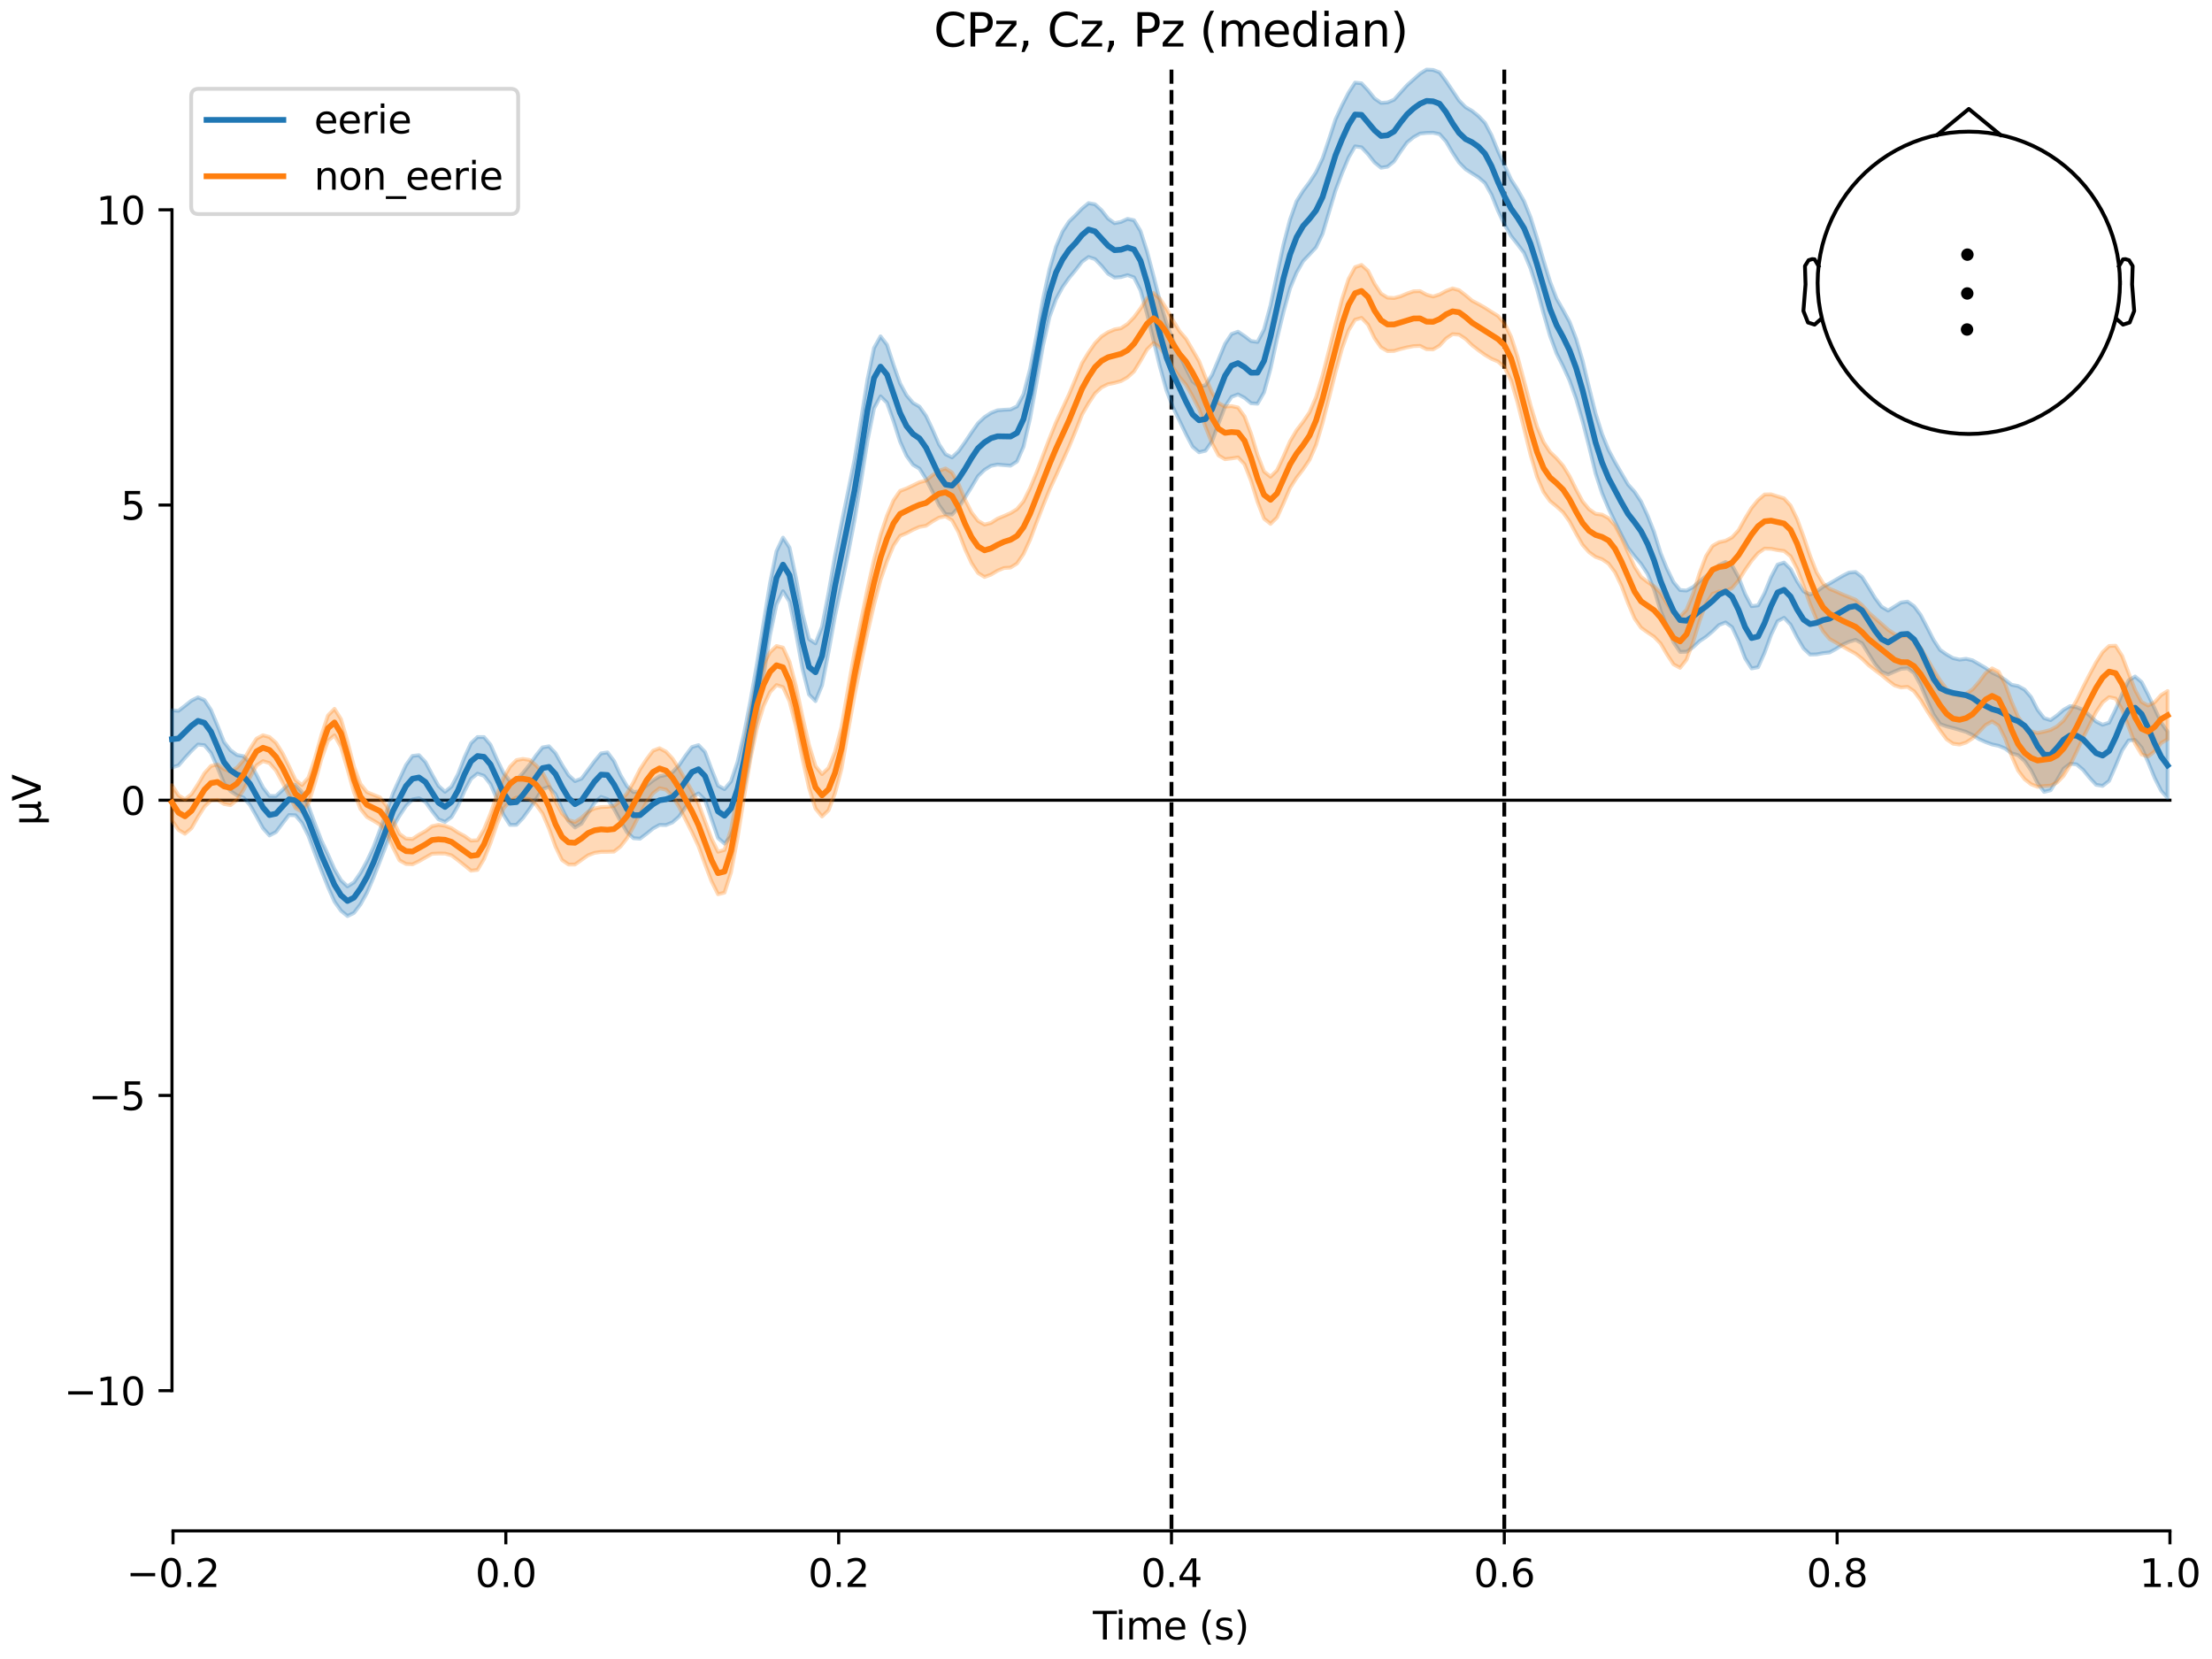<?xml version="1.0" encoding="utf-8" standalone="no"?>
<!DOCTYPE svg PUBLIC "-//W3C//DTD SVG 1.1//EN"
  "http://www.w3.org/Graphics/SVG/1.1/DTD/svg11.dtd">
<svg xmlns:xlink="http://www.w3.org/1999/xlink" width="576pt" height="432pt" viewBox="0 0 576 432" xmlns="http://www.w3.org/2000/svg" version="1.1">
 <defs>
  <style type="text/css">*{stroke-linejoin: round; stroke-linecap: butt}</style>
 </defs>
 <g id="figure_1">
  <g id="patch_1">
   <path d="M 0 432 
L 576 432 
L 576 0 
L 0 0 
z
" style="fill: #ffffff"/>
  </g>
  <g id="axes_1">
   <g id="patch_2">
    <path d="M 44.783 398.644 
L 565.048 398.644 
L 565.048 18.118 
L 44.783 18.118 
L 44.783 398.644 
z
" style="fill: none; opacity: 0"/>
   </g>
   <g id="patch_3">
    <path d="M 44.783 362.122 
L 44.783 54.64 
" style="fill: none; stroke: #000000; stroke-width: 0.8; stroke-linejoin: miter; stroke-linecap: square"/>
   </g>
   <g id="LineCollection_1">
    <path d="M 305.051 18.118 
L 305.051 398.644 
" clip-path="url(#peb0c6561bc)" style="fill: none; stroke-dasharray: 3.7,1.6; stroke-dashoffset: 0; stroke: #000000"/>
    <path d="M 391.717 18.118 
L 391.717 398.644 
" clip-path="url(#peb0c6561bc)" style="fill: none; stroke-dasharray: 3.7,1.6; stroke-dashoffset: 0; stroke: #000000"/>
   </g>
   <g id="matplotlib.axis_1">
    <g id="xtick_1">
     <g id="line2d_1">
      <defs>
       <path id="mdb202d10c1" d="M 0 0 
L 0 3.5 
" style="stroke: #000000; stroke-width: 0.8"/>
      </defs>
      <g>
       <use xlink:href="#mdb202d10c1" x="45.054" y="398.644" style="stroke: #000000; stroke-width: 0.8"/>
      </g>
     </g>
     <g id="text_1">
      <!-- −0.2 -->
      <g transform="translate(32.912 413.242) scale(0.1 -0.1)">
       <defs>
        <path id="DejaVuSans-2212" d="M 678 2272 
L 4684 2272 
L 4684 1741 
L 678 1741 
L 678 2272 
z
" transform="scale(0.016)"/>
        <path id="DejaVuSans-30" d="M 2034 4250 
Q 1547 4250 1301 3770 
Q 1056 3291 1056 2328 
Q 1056 1369 1301 889 
Q 1547 409 2034 409 
Q 2525 409 2770 889 
Q 3016 1369 3016 2328 
Q 3016 3291 2770 3770 
Q 2525 4250 2034 4250 
z
M 2034 4750 
Q 2819 4750 3233 4129 
Q 3647 3509 3647 2328 
Q 3647 1150 3233 529 
Q 2819 -91 2034 -91 
Q 1250 -91 836 529 
Q 422 1150 422 2328 
Q 422 3509 836 4129 
Q 1250 4750 2034 4750 
z
" transform="scale(0.016)"/>
        <path id="DejaVuSans-2e" d="M 684 794 
L 1344 794 
L 1344 0 
L 684 0 
L 684 794 
z
" transform="scale(0.016)"/>
        <path id="DejaVuSans-32" d="M 1228 531 
L 3431 531 
L 3431 0 
L 469 0 
L 469 531 
Q 828 903 1448 1529 
Q 2069 2156 2228 2338 
Q 2531 2678 2651 2914 
Q 2772 3150 2772 3378 
Q 2772 3750 2511 3984 
Q 2250 4219 1831 4219 
Q 1534 4219 1204 4116 
Q 875 4013 500 3803 
L 500 4441 
Q 881 4594 1212 4672 
Q 1544 4750 1819 4750 
Q 2544 4750 2975 4387 
Q 3406 4025 3406 3419 
Q 3406 3131 3298 2873 
Q 3191 2616 2906 2266 
Q 2828 2175 2409 1742 
Q 1991 1309 1228 531 
z
" transform="scale(0.016)"/>
       </defs>
       <use xlink:href="#DejaVuSans-2212"/>
       <use xlink:href="#DejaVuSans-30" transform="translate(83.789 0)"/>
       <use xlink:href="#DejaVuSans-2e" transform="translate(147.412 0)"/>
       <use xlink:href="#DejaVuSans-32" transform="translate(179.199 0)"/>
      </g>
     </g>
    </g>
    <g id="xtick_2">
     <g id="line2d_2">
      <g>
       <use xlink:href="#mdb202d10c1" x="131.72" y="398.644" style="stroke: #000000; stroke-width: 0.8"/>
      </g>
     </g>
     <g id="text_2">
      <!-- 0.0 -->
      <g transform="translate(123.768 413.242) scale(0.1 -0.1)">
       <use xlink:href="#DejaVuSans-30"/>
       <use xlink:href="#DejaVuSans-2e" transform="translate(63.623 0)"/>
       <use xlink:href="#DejaVuSans-30" transform="translate(95.41 0)"/>
      </g>
     </g>
    </g>
    <g id="xtick_3">
     <g id="line2d_3">
      <g>
       <use xlink:href="#mdb202d10c1" x="218.385" y="398.644" style="stroke: #000000; stroke-width: 0.8"/>
      </g>
     </g>
     <g id="text_3">
      <!-- 0.2 -->
      <g transform="translate(210.434 413.242) scale(0.1 -0.1)">
       <use xlink:href="#DejaVuSans-30"/>
       <use xlink:href="#DejaVuSans-2e" transform="translate(63.623 0)"/>
       <use xlink:href="#DejaVuSans-32" transform="translate(95.41 0)"/>
      </g>
     </g>
    </g>
    <g id="xtick_4">
     <g id="line2d_4">
      <g>
       <use xlink:href="#mdb202d10c1" x="305.051" y="398.644" style="stroke: #000000; stroke-width: 0.8"/>
      </g>
     </g>
     <g id="text_4">
      <!-- 0.4 -->
      <g transform="translate(297.099 413.242) scale(0.1 -0.1)">
       <defs>
        <path id="DejaVuSans-34" d="M 2419 4116 
L 825 1625 
L 2419 1625 
L 2419 4116 
z
M 2253 4666 
L 3047 4666 
L 3047 1625 
L 3713 1625 
L 3713 1100 
L 3047 1100 
L 3047 0 
L 2419 0 
L 2419 1100 
L 313 1100 
L 313 1709 
L 2253 4666 
z
" transform="scale(0.016)"/>
       </defs>
       <use xlink:href="#DejaVuSans-30"/>
       <use xlink:href="#DejaVuSans-2e" transform="translate(63.623 0)"/>
       <use xlink:href="#DejaVuSans-34" transform="translate(95.41 0)"/>
      </g>
     </g>
    </g>
    <g id="xtick_5">
     <g id="line2d_5">
      <g>
       <use xlink:href="#mdb202d10c1" x="391.717" y="398.644" style="stroke: #000000; stroke-width: 0.8"/>
      </g>
     </g>
     <g id="text_5">
      <!-- 0.6 -->
      <g transform="translate(383.765 413.242) scale(0.1 -0.1)">
       <defs>
        <path id="DejaVuSans-36" d="M 2113 2584 
Q 1688 2584 1439 2293 
Q 1191 2003 1191 1497 
Q 1191 994 1439 701 
Q 1688 409 2113 409 
Q 2538 409 2786 701 
Q 3034 994 3034 1497 
Q 3034 2003 2786 2293 
Q 2538 2584 2113 2584 
z
M 3366 4563 
L 3366 3988 
Q 3128 4100 2886 4159 
Q 2644 4219 2406 4219 
Q 1781 4219 1451 3797 
Q 1122 3375 1075 2522 
Q 1259 2794 1537 2939 
Q 1816 3084 2150 3084 
Q 2853 3084 3261 2657 
Q 3669 2231 3669 1497 
Q 3669 778 3244 343 
Q 2819 -91 2113 -91 
Q 1303 -91 875 529 
Q 447 1150 447 2328 
Q 447 3434 972 4092 
Q 1497 4750 2381 4750 
Q 2619 4750 2861 4703 
Q 3103 4656 3366 4563 
z
" transform="scale(0.016)"/>
       </defs>
       <use xlink:href="#DejaVuSans-30"/>
       <use xlink:href="#DejaVuSans-2e" transform="translate(63.623 0)"/>
       <use xlink:href="#DejaVuSans-36" transform="translate(95.41 0)"/>
      </g>
     </g>
    </g>
    <g id="xtick_6">
     <g id="line2d_6">
      <g>
       <use xlink:href="#mdb202d10c1" x="478.382" y="398.644" style="stroke: #000000; stroke-width: 0.8"/>
      </g>
     </g>
     <g id="text_6">
      <!-- 0.8 -->
      <g transform="translate(470.431 413.242) scale(0.1 -0.1)">
       <defs>
        <path id="DejaVuSans-38" d="M 2034 2216 
Q 1584 2216 1326 1975 
Q 1069 1734 1069 1313 
Q 1069 891 1326 650 
Q 1584 409 2034 409 
Q 2484 409 2743 651 
Q 3003 894 3003 1313 
Q 3003 1734 2745 1975 
Q 2488 2216 2034 2216 
z
M 1403 2484 
Q 997 2584 770 2862 
Q 544 3141 544 3541 
Q 544 4100 942 4425 
Q 1341 4750 2034 4750 
Q 2731 4750 3128 4425 
Q 3525 4100 3525 3541 
Q 3525 3141 3298 2862 
Q 3072 2584 2669 2484 
Q 3125 2378 3379 2068 
Q 3634 1759 3634 1313 
Q 3634 634 3220 271 
Q 2806 -91 2034 -91 
Q 1263 -91 848 271 
Q 434 634 434 1313 
Q 434 1759 690 2068 
Q 947 2378 1403 2484 
z
M 1172 3481 
Q 1172 3119 1398 2916 
Q 1625 2713 2034 2713 
Q 2441 2713 2670 2916 
Q 2900 3119 2900 3481 
Q 2900 3844 2670 4047 
Q 2441 4250 2034 4250 
Q 1625 4250 1398 4047 
Q 1172 3844 1172 3481 
z
" transform="scale(0.016)"/>
       </defs>
       <use xlink:href="#DejaVuSans-30"/>
       <use xlink:href="#DejaVuSans-2e" transform="translate(63.623 0)"/>
       <use xlink:href="#DejaVuSans-38" transform="translate(95.41 0)"/>
      </g>
     </g>
    </g>
    <g id="xtick_7">
     <g id="line2d_7">
      <g>
       <use xlink:href="#mdb202d10c1" x="565.048" y="398.644" style="stroke: #000000; stroke-width: 0.8"/>
      </g>
     </g>
     <g id="text_7">
      <!-- 1.0 -->
      <g transform="translate(557.097 413.242) scale(0.1 -0.1)">
       <defs>
        <path id="DejaVuSans-31" d="M 794 531 
L 1825 531 
L 1825 4091 
L 703 3866 
L 703 4441 
L 1819 4666 
L 2450 4666 
L 2450 531 
L 3481 531 
L 3481 0 
L 794 0 
L 794 531 
z
" transform="scale(0.016)"/>
       </defs>
       <use xlink:href="#DejaVuSans-31"/>
       <use xlink:href="#DejaVuSans-2e" transform="translate(63.623 0)"/>
       <use xlink:href="#DejaVuSans-30" transform="translate(95.41 0)"/>
      </g>
     </g>
    </g>
    <g id="text_8">
     <!-- Time (s) -->
     <g transform="translate(284.587 426.92) scale(0.1 -0.1)">
      <defs>
       <path id="DejaVuSans-54" d="M -19 4666 
L 3928 4666 
L 3928 4134 
L 2272 4134 
L 2272 0 
L 1638 0 
L 1638 4134 
L -19 4134 
L -19 4666 
z
" transform="scale(0.016)"/>
       <path id="DejaVuSans-69" d="M 603 3500 
L 1178 3500 
L 1178 0 
L 603 0 
L 603 3500 
z
M 603 4863 
L 1178 4863 
L 1178 4134 
L 603 4134 
L 603 4863 
z
" transform="scale(0.016)"/>
       <path id="DejaVuSans-6d" d="M 3328 2828 
Q 3544 3216 3844 3400 
Q 4144 3584 4550 3584 
Q 5097 3584 5394 3201 
Q 5691 2819 5691 2113 
L 5691 0 
L 5113 0 
L 5113 2094 
Q 5113 2597 4934 2840 
Q 4756 3084 4391 3084 
Q 3944 3084 3684 2787 
Q 3425 2491 3425 1978 
L 3425 0 
L 2847 0 
L 2847 2094 
Q 2847 2600 2669 2842 
Q 2491 3084 2119 3084 
Q 1678 3084 1418 2786 
Q 1159 2488 1159 1978 
L 1159 0 
L 581 0 
L 581 3500 
L 1159 3500 
L 1159 2956 
Q 1356 3278 1631 3431 
Q 1906 3584 2284 3584 
Q 2666 3584 2933 3390 
Q 3200 3197 3328 2828 
z
" transform="scale(0.016)"/>
       <path id="DejaVuSans-65" d="M 3597 1894 
L 3597 1613 
L 953 1613 
Q 991 1019 1311 708 
Q 1631 397 2203 397 
Q 2534 397 2845 478 
Q 3156 559 3463 722 
L 3463 178 
Q 3153 47 2828 -22 
Q 2503 -91 2169 -91 
Q 1331 -91 842 396 
Q 353 884 353 1716 
Q 353 2575 817 3079 
Q 1281 3584 2069 3584 
Q 2775 3584 3186 3129 
Q 3597 2675 3597 1894 
z
M 3022 2063 
Q 3016 2534 2758 2815 
Q 2500 3097 2075 3097 
Q 1594 3097 1305 2825 
Q 1016 2553 972 2059 
L 3022 2063 
z
" transform="scale(0.016)"/>
       <path id="DejaVuSans-20" transform="scale(0.016)"/>
       <path id="DejaVuSans-28" d="M 1984 4856 
Q 1566 4138 1362 3434 
Q 1159 2731 1159 2009 
Q 1159 1288 1364 580 
Q 1569 -128 1984 -844 
L 1484 -844 
Q 1016 -109 783 600 
Q 550 1309 550 2009 
Q 550 2706 781 3412 
Q 1013 4119 1484 4856 
L 1984 4856 
z
" transform="scale(0.016)"/>
       <path id="DejaVuSans-73" d="M 2834 3397 
L 2834 2853 
Q 2591 2978 2328 3040 
Q 2066 3103 1784 3103 
Q 1356 3103 1142 2972 
Q 928 2841 928 2578 
Q 928 2378 1081 2264 
Q 1234 2150 1697 2047 
L 1894 2003 
Q 2506 1872 2764 1633 
Q 3022 1394 3022 966 
Q 3022 478 2636 193 
Q 2250 -91 1575 -91 
Q 1294 -91 989 -36 
Q 684 19 347 128 
L 347 722 
Q 666 556 975 473 
Q 1284 391 1588 391 
Q 1994 391 2212 530 
Q 2431 669 2431 922 
Q 2431 1156 2273 1281 
Q 2116 1406 1581 1522 
L 1381 1569 
Q 847 1681 609 1914 
Q 372 2147 372 2553 
Q 372 3047 722 3315 
Q 1072 3584 1716 3584 
Q 2034 3584 2315 3537 
Q 2597 3491 2834 3397 
z
" transform="scale(0.016)"/>
       <path id="DejaVuSans-29" d="M 513 4856 
L 1013 4856 
Q 1481 4119 1714 3412 
Q 1947 2706 1947 2009 
Q 1947 1309 1714 600 
Q 1481 -109 1013 -844 
L 513 -844 
Q 928 -128 1133 580 
Q 1338 1288 1338 2009 
Q 1338 2731 1133 3434 
Q 928 4138 513 4856 
z
" transform="scale(0.016)"/>
      </defs>
      <use xlink:href="#DejaVuSans-54"/>
      <use xlink:href="#DejaVuSans-69" transform="translate(57.959 0)"/>
      <use xlink:href="#DejaVuSans-6d" transform="translate(85.742 0)"/>
      <use xlink:href="#DejaVuSans-65" transform="translate(183.154 0)"/>
      <use xlink:href="#DejaVuSans-20" transform="translate(244.678 0)"/>
      <use xlink:href="#DejaVuSans-28" transform="translate(276.465 0)"/>
      <use xlink:href="#DejaVuSans-73" transform="translate(315.479 0)"/>
      <use xlink:href="#DejaVuSans-29" transform="translate(367.578 0)"/>
     </g>
    </g>
   </g>
   <g id="matplotlib.axis_2">
    <g id="ytick_1">
     <g id="line2d_8">
      <defs>
       <path id="m36a0f4cda7" d="M 0 0 
L -3.5 0 
" style="stroke: #000000; stroke-width: 0.8"/>
      </defs>
      <g>
       <use xlink:href="#m36a0f4cda7" x="44.783" y="362.122" style="stroke: #000000; stroke-width: 0.8"/>
      </g>
     </g>
     <g id="text_9">
      <!-- −10 -->
      <g transform="translate(16.678 365.922) scale(0.1 -0.1)">
       <use xlink:href="#DejaVuSans-2212"/>
       <use xlink:href="#DejaVuSans-31" transform="translate(83.789 0)"/>
       <use xlink:href="#DejaVuSans-30" transform="translate(147.412 0)"/>
      </g>
     </g>
    </g>
    <g id="ytick_2">
     <g id="line2d_9">
      <g>
       <use xlink:href="#m36a0f4cda7" x="44.783" y="285.252" style="stroke: #000000; stroke-width: 0.8"/>
      </g>
     </g>
     <g id="text_10">
      <!-- −5 -->
      <g transform="translate(23.041 289.051) scale(0.1 -0.1)">
       <defs>
        <path id="DejaVuSans-35" d="M 691 4666 
L 3169 4666 
L 3169 4134 
L 1269 4134 
L 1269 2991 
Q 1406 3038 1543 3061 
Q 1681 3084 1819 3084 
Q 2600 3084 3056 2656 
Q 3513 2228 3513 1497 
Q 3513 744 3044 326 
Q 2575 -91 1722 -91 
Q 1428 -91 1123 -41 
Q 819 9 494 109 
L 494 744 
Q 775 591 1075 516 
Q 1375 441 1709 441 
Q 2250 441 2565 725 
Q 2881 1009 2881 1497 
Q 2881 1984 2565 2268 
Q 2250 2553 1709 2553 
Q 1456 2553 1204 2497 
Q 953 2441 691 2322 
L 691 4666 
z
" transform="scale(0.016)"/>
       </defs>
       <use xlink:href="#DejaVuSans-2212"/>
       <use xlink:href="#DejaVuSans-35" transform="translate(83.789 0)"/>
      </g>
     </g>
    </g>
    <g id="ytick_3">
     <g id="line2d_10">
      <g>
       <use xlink:href="#m36a0f4cda7" x="44.783" y="208.381" style="stroke: #000000; stroke-width: 0.8"/>
      </g>
     </g>
     <g id="text_11">
      <!-- 0 -->
      <g transform="translate(31.421 212.18) scale(0.1 -0.1)">
       <use xlink:href="#DejaVuSans-30"/>
      </g>
     </g>
    </g>
    <g id="ytick_4">
     <g id="line2d_11">
      <g>
       <use xlink:href="#m36a0f4cda7" x="44.783" y="131.51" style="stroke: #000000; stroke-width: 0.8"/>
      </g>
     </g>
     <g id="text_12">
      <!-- 5 -->
      <g transform="translate(31.421 135.309) scale(0.1 -0.1)">
       <use xlink:href="#DejaVuSans-35"/>
      </g>
     </g>
    </g>
    <g id="ytick_5">
     <g id="line2d_12">
      <g>
       <use xlink:href="#m36a0f4cda7" x="44.783" y="54.64" style="stroke: #000000; stroke-width: 0.8"/>
      </g>
     </g>
     <g id="text_13">
      <!-- 10 -->
      <g transform="translate(25.058 58.439) scale(0.1 -0.1)">
       <use xlink:href="#DejaVuSans-31"/>
       <use xlink:href="#DejaVuSans-30" transform="translate(63.623 0)"/>
      </g>
     </g>
    </g>
    <g id="text_14">
     <!-- µV -->
     <g transform="translate(10.599 214.982) rotate(-90) scale(0.1 -0.1)">
      <defs>
       <path id="DejaVuSans-b5" d="M 544 -1331 
L 544 3500 
L 1119 3500 
L 1119 1325 
Q 1119 872 1334 640 
Q 1550 409 1972 409 
Q 2434 409 2667 671 
Q 2900 934 2900 1459 
L 2900 3500 
L 3475 3500 
L 3475 806 
Q 3475 619 3529 530 
Q 3584 441 3700 441 
Q 3728 441 3778 458 
Q 3828 475 3916 513 
L 3916 50 
Q 3788 -22 3673 -56 
Q 3559 -91 3450 -91 
Q 3234 -91 3106 31 
Q 2978 153 2931 403 
Q 2775 156 2548 32 
Q 2322 -91 2016 -91 
Q 1697 -91 1473 31 
Q 1250 153 1119 397 
L 1119 -1331 
L 544 -1331 
z
" transform="scale(0.016)"/>
       <path id="DejaVuSans-56" d="M 1831 0 
L 50 4666 
L 709 4666 
L 2188 738 
L 3669 4666 
L 4325 4666 
L 2547 0 
L 1831 0 
z
" transform="scale(0.016)"/>
      </defs>
      <use xlink:href="#DejaVuSans-b5"/>
      <use xlink:href="#DejaVuSans-56" transform="translate(63.623 0)"/>
     </g>
    </g>
   </g>
   <g id="patch_4">
    <path d="M 45.054 398.644 
L 565.048 398.644 
" style="fill: none; stroke: #000000; stroke-width: 0.8; stroke-linejoin: miter; stroke-linecap: square"/>
   </g>
   <g id="patch_5">
    <path d="M 44.783 208.381 
L 565.048 208.381 
" style="fill: none; stroke: #000000; stroke-width: 0.8; stroke-linejoin: miter; stroke-linecap: square"/>
   </g>
   <g id="text_15">
    <!-- CPz, Cz, Pz (median) -->
    <g transform="translate(243.146 12.118) scale(0.12 -0.12)">
     <defs>
      <path id="DejaVuSans-43" d="M 4122 4306 
L 4122 3641 
Q 3803 3938 3442 4084 
Q 3081 4231 2675 4231 
Q 1875 4231 1450 3742 
Q 1025 3253 1025 2328 
Q 1025 1406 1450 917 
Q 1875 428 2675 428 
Q 3081 428 3442 575 
Q 3803 722 4122 1019 
L 4122 359 
Q 3791 134 3420 21 
Q 3050 -91 2638 -91 
Q 1578 -91 968 557 
Q 359 1206 359 2328 
Q 359 3453 968 4101 
Q 1578 4750 2638 4750 
Q 3056 4750 3426 4639 
Q 3797 4528 4122 4306 
z
" transform="scale(0.016)"/>
      <path id="DejaVuSans-50" d="M 1259 4147 
L 1259 2394 
L 2053 2394 
Q 2494 2394 2734 2622 
Q 2975 2850 2975 3272 
Q 2975 3691 2734 3919 
Q 2494 4147 2053 4147 
L 1259 4147 
z
M 628 4666 
L 2053 4666 
Q 2838 4666 3239 4311 
Q 3641 3956 3641 3272 
Q 3641 2581 3239 2228 
Q 2838 1875 2053 1875 
L 1259 1875 
L 1259 0 
L 628 0 
L 628 4666 
z
" transform="scale(0.016)"/>
      <path id="DejaVuSans-7a" d="M 353 3500 
L 3084 3500 
L 3084 2975 
L 922 459 
L 3084 459 
L 3084 0 
L 275 0 
L 275 525 
L 2438 3041 
L 353 3041 
L 353 3500 
z
" transform="scale(0.016)"/>
      <path id="DejaVuSans-2c" d="M 750 794 
L 1409 794 
L 1409 256 
L 897 -744 
L 494 -744 
L 750 256 
L 750 794 
z
" transform="scale(0.016)"/>
      <path id="DejaVuSans-64" d="M 2906 2969 
L 2906 4863 
L 3481 4863 
L 3481 0 
L 2906 0 
L 2906 525 
Q 2725 213 2448 61 
Q 2172 -91 1784 -91 
Q 1150 -91 751 415 
Q 353 922 353 1747 
Q 353 2572 751 3078 
Q 1150 3584 1784 3584 
Q 2172 3584 2448 3432 
Q 2725 3281 2906 2969 
z
M 947 1747 
Q 947 1113 1208 752 
Q 1469 391 1925 391 
Q 2381 391 2643 752 
Q 2906 1113 2906 1747 
Q 2906 2381 2643 2742 
Q 2381 3103 1925 3103 
Q 1469 3103 1208 2742 
Q 947 2381 947 1747 
z
" transform="scale(0.016)"/>
      <path id="DejaVuSans-61" d="M 2194 1759 
Q 1497 1759 1228 1600 
Q 959 1441 959 1056 
Q 959 750 1161 570 
Q 1363 391 1709 391 
Q 2188 391 2477 730 
Q 2766 1069 2766 1631 
L 2766 1759 
L 2194 1759 
z
M 3341 1997 
L 3341 0 
L 2766 0 
L 2766 531 
Q 2569 213 2275 61 
Q 1981 -91 1556 -91 
Q 1019 -91 701 211 
Q 384 513 384 1019 
Q 384 1609 779 1909 
Q 1175 2209 1959 2209 
L 2766 2209 
L 2766 2266 
Q 2766 2663 2505 2880 
Q 2244 3097 1772 3097 
Q 1472 3097 1187 3025 
Q 903 2953 641 2809 
L 641 3341 
Q 956 3463 1253 3523 
Q 1550 3584 1831 3584 
Q 2591 3584 2966 3190 
Q 3341 2797 3341 1997 
z
" transform="scale(0.016)"/>
      <path id="DejaVuSans-6e" d="M 3513 2113 
L 3513 0 
L 2938 0 
L 2938 2094 
Q 2938 2591 2744 2837 
Q 2550 3084 2163 3084 
Q 1697 3084 1428 2787 
Q 1159 2491 1159 1978 
L 1159 0 
L 581 0 
L 581 3500 
L 1159 3500 
L 1159 2956 
Q 1366 3272 1645 3428 
Q 1925 3584 2291 3584 
Q 2894 3584 3203 3211 
Q 3513 2838 3513 2113 
z
" transform="scale(0.016)"/>
     </defs>
     <use xlink:href="#DejaVuSans-43"/>
     <use xlink:href="#DejaVuSans-50" transform="translate(69.824 0)"/>
     <use xlink:href="#DejaVuSans-7a" transform="translate(130.127 0)"/>
     <use xlink:href="#DejaVuSans-2c" transform="translate(182.617 0)"/>
     <use xlink:href="#DejaVuSans-20" transform="translate(214.404 0)"/>
     <use xlink:href="#DejaVuSans-43" transform="translate(246.191 0)"/>
     <use xlink:href="#DejaVuSans-7a" transform="translate(316.016 0)"/>
     <use xlink:href="#DejaVuSans-2c" transform="translate(368.506 0)"/>
     <use xlink:href="#DejaVuSans-20" transform="translate(400.293 0)"/>
     <use xlink:href="#DejaVuSans-50" transform="translate(432.08 0)"/>
     <use xlink:href="#DejaVuSans-7a" transform="translate(492.383 0)"/>
     <use xlink:href="#DejaVuSans-20" transform="translate(544.873 0)"/>
     <use xlink:href="#DejaVuSans-28" transform="translate(576.66 0)"/>
     <use xlink:href="#DejaVuSans-6d" transform="translate(615.674 0)"/>
     <use xlink:href="#DejaVuSans-65" transform="translate(713.086 0)"/>
     <use xlink:href="#DejaVuSans-64" transform="translate(774.609 0)"/>
     <use xlink:href="#DejaVuSans-69" transform="translate(838.086 0)"/>
     <use xlink:href="#DejaVuSans-61" transform="translate(865.869 0)"/>
     <use xlink:href="#DejaVuSans-6e" transform="translate(927.148 0)"/>
     <use xlink:href="#DejaVuSans-29" transform="translate(990.527 0)"/>
    </g>
   </g>
   <g id="legend_1">
    <g id="patch_6">
     <path d="M 51.783 55.753 
L 132.925 55.753 
Q 134.925 55.753 134.925 53.753 
L 134.925 25.118 
Q 134.925 23.118 132.925 23.118 
L 51.783 23.118 
Q 49.783 23.118 49.783 25.118 
L 49.783 53.753 
Q 49.783 55.753 51.783 55.753 
z
" style="fill: #ffffff; opacity: 0.8; stroke: #cccccc; stroke-linejoin: miter"/>
    </g>
    <g id="line2d_13">
     <path d="M 53.783 31.217 
L 63.783 31.217 
L 73.783 31.217 
" style="fill: none; stroke: #1f77b4; stroke-width: 1.5; stroke-linecap: square"/>
    </g>
    <g id="text_16">
     <!-- eerie -->
     <g transform="translate(81.783 34.717) scale(0.1 -0.1)">
      <defs>
       <path id="DejaVuSans-72" d="M 2631 2963 
Q 2534 3019 2420 3045 
Q 2306 3072 2169 3072 
Q 1681 3072 1420 2755 
Q 1159 2438 1159 1844 
L 1159 0 
L 581 0 
L 581 3500 
L 1159 3500 
L 1159 2956 
Q 1341 3275 1631 3429 
Q 1922 3584 2338 3584 
Q 2397 3584 2469 3576 
Q 2541 3569 2628 3553 
L 2631 2963 
z
" transform="scale(0.016)"/>
      </defs>
      <use xlink:href="#DejaVuSans-65"/>
      <use xlink:href="#DejaVuSans-65" transform="translate(61.523 0)"/>
      <use xlink:href="#DejaVuSans-72" transform="translate(123.047 0)"/>
      <use xlink:href="#DejaVuSans-69" transform="translate(164.16 0)"/>
      <use xlink:href="#DejaVuSans-65" transform="translate(191.943 0)"/>
     </g>
    </g>
    <g id="line2d_14">
     <path d="M 53.783 45.895 
L 63.783 45.895 
L 73.783 45.895 
" style="fill: none; stroke: #ff7f0e; stroke-width: 1.5; stroke-linecap: square"/>
    </g>
    <g id="text_17">
     <!-- non_eerie -->
     <g transform="translate(81.783 49.395) scale(0.1 -0.1)">
      <defs>
       <path id="DejaVuSans-6f" d="M 1959 3097 
Q 1497 3097 1228 2736 
Q 959 2375 959 1747 
Q 959 1119 1226 758 
Q 1494 397 1959 397 
Q 2419 397 2687 759 
Q 2956 1122 2956 1747 
Q 2956 2369 2687 2733 
Q 2419 3097 1959 3097 
z
M 1959 3584 
Q 2709 3584 3137 3096 
Q 3566 2609 3566 1747 
Q 3566 888 3137 398 
Q 2709 -91 1959 -91 
Q 1206 -91 779 398 
Q 353 888 353 1747 
Q 353 2609 779 3096 
Q 1206 3584 1959 3584 
z
" transform="scale(0.016)"/>
       <path id="DejaVuSans-5f" d="M 3263 -1063 
L 3263 -1509 
L -63 -1509 
L -63 -1063 
L 3263 -1063 
z
" transform="scale(0.016)"/>
      </defs>
      <use xlink:href="#DejaVuSans-6e"/>
      <use xlink:href="#DejaVuSans-6f" transform="translate(63.379 0)"/>
      <use xlink:href="#DejaVuSans-6e" transform="translate(124.561 0)"/>
      <use xlink:href="#DejaVuSans-5f" transform="translate(187.939 0)"/>
      <use xlink:href="#DejaVuSans-65" transform="translate(237.939 0)"/>
      <use xlink:href="#DejaVuSans-65" transform="translate(299.463 0)"/>
      <use xlink:href="#DejaVuSans-72" transform="translate(360.986 0)"/>
      <use xlink:href="#DejaVuSans-69" transform="translate(402.1 0)"/>
      <use xlink:href="#DejaVuSans-65" transform="translate(429.883 0)"/>
     </g>
    </g>
   </g>
   <g id="FillBetweenPolyCollection_1">
    <defs>
     <path id="m8591cfe947" d="M 44.783 -247.04 
L 44.783 -232.169 
L 46.476 -232.675 
L 48.168 -234.64 
L 49.861 -236.48 
L 51.554 -238.118 
L 53.247 -237.939 
L 54.939 -235.899 
L 56.632 -232.114 
L 58.325 -228.085 
L 60.017 -226.014 
L 61.71 -224.882 
L 63.403 -224.31 
L 65.095 -222.386 
L 66.788 -219.419 
L 68.481 -216.321 
L 70.173 -214.45 
L 71.866 -215.336 
L 73.559 -217.573 
L 75.251 -219.774 
L 76.944 -219.694 
L 78.637 -217.677 
L 80.33 -214.316 
L 82.022 -209.706 
L 83.715 -205.28 
L 85.408 -201.048 
L 87.1 -197.226 
L 88.793 -194.849 
L 90.486 -193.462 
L 92.178 -194.288 
L 93.871 -196.495 
L 95.564 -199.536 
L 97.256 -203.485 
L 98.949 -207.787 
L 100.642 -212.122 
L 102.335 -216.652 
L 104.027 -219.579 
L 105.72 -222.11 
L 107.413 -223.825 
L 109.105 -224.132 
L 110.798 -223.175 
L 112.491 -220.8 
L 114.183 -218.644 
L 115.876 -217.984 
L 117.569 -219.24 
L 119.261 -222.109 
L 120.954 -226.022 
L 122.647 -229.198 
L 124.339 -230.545 
L 126.032 -229.969 
L 127.725 -227.8 
L 129.418 -223.911 
L 131.11 -219.807 
L 132.803 -217.192 
L 134.496 -217.211 
L 136.188 -218.997 
L 137.881 -221.311 
L 139.574 -223.833 
L 141.266 -226.523 
L 142.959 -227.086 
L 144.652 -225.175 
L 146.344 -221.413 
L 148.037 -218.157 
L 149.73 -216.522 
L 151.423 -217.517 
L 153.115 -220.192 
L 154.808 -222.925 
L 156.501 -224.484 
L 158.193 -223.905 
L 159.886 -221.376 
L 161.579 -218.2 
L 163.271 -215.291 
L 164.964 -213.729 
L 166.657 -213.603 
L 168.349 -214.877 
L 170.042 -216.246 
L 171.735 -217.187 
L 173.427 -217.155 
L 175.12 -217.851 
L 176.813 -219.347 
L 178.506 -221.788 
L 180.198 -224.418 
L 181.891 -225.391 
L 183.584 -223.701 
L 185.276 -218.733 
L 186.969 -213.793 
L 188.662 -212.32 
L 190.354 -214.195 
L 192.047 -219.357 
L 193.74 -226.849 
L 195.432 -235.72 
L 197.125 -245.316 
L 198.818 -255.962 
L 200.511 -266.665 
L 202.203 -274.604 
L 203.896 -278.037 
L 205.589 -275.332 
L 207.281 -267.128 
L 208.974 -257.814 
L 210.667 -251.147 
L 212.359 -249.44 
L 214.052 -253.554 
L 215.745 -262.203 
L 217.437 -271.588 
L 219.13 -279.573 
L 220.823 -287.724 
L 222.515 -296.542 
L 224.208 -306.616 
L 225.901 -317.281 
L 227.594 -325.646 
L 229.286 -328.79 
L 230.979 -327.113 
L 232.672 -322.368 
L 234.364 -317.043 
L 236.057 -313.299 
L 237.75 -310.968 
L 239.442 -309.949 
L 241.135 -307.24 
L 242.828 -303.939 
L 244.52 -300.43 
L 246.213 -298.106 
L 247.906 -298.026 
L 249.599 -299.825 
L 251.291 -302.453 
L 252.984 -305.164 
L 254.677 -308.01 
L 256.369 -309.65 
L 258.062 -310.702 
L 259.755 -311.038 
L 261.447 -310.879 
L 263.14 -310.744 
L 264.833 -311.832 
L 266.525 -315.701 
L 268.218 -323.028 
L 269.911 -332.393 
L 271.603 -342.051 
L 273.296 -349.501 
L 274.989 -354.095 
L 276.682 -357.223 
L 278.374 -359.618 
L 280.067 -361.648 
L 281.76 -363.851 
L 283.452 -365.07 
L 285.145 -364.523 
L 286.838 -362.772 
L 288.53 -360.728 
L 290.223 -359.718 
L 291.916 -359.864 
L 293.608 -360.356 
L 295.301 -359.763 
L 296.994 -356.371 
L 298.687 -350.285 
L 300.379 -343.372 
L 302.072 -336.41 
L 303.765 -330.298 
L 305.457 -325.928 
L 307.15 -322.422 
L 308.843 -318.911 
L 310.535 -315.681 
L 312.228 -314.235 
L 313.921 -314.637 
L 315.613 -317.067 
L 317.306 -321.719 
L 318.999 -326.126 
L 320.691 -328.655 
L 322.384 -329.302 
L 324.077 -328.389 
L 325.77 -326.994 
L 327.462 -326.881 
L 329.155 -329.84 
L 330.848 -336.029 
L 332.54 -343.838 
L 334.233 -350.813 
L 335.926 -356.919 
L 337.618 -360.983 
L 339.311 -363.964 
L 341.004 -365.748 
L 342.696 -367.578 
L 344.389 -371.107 
L 346.082 -376.792 
L 347.775 -382.425 
L 349.467 -386.9 
L 351.16 -390.939 
L 352.853 -393.881 
L 354.545 -393.635 
L 356.238 -391.83 
L 357.931 -389.693 
L 359.623 -388.323 
L 361.316 -388.592 
L 363.009 -389.963 
L 364.701 -392.548 
L 366.394 -394.906 
L 368.087 -396.274 
L 369.779 -397.217 
L 371.472 -397.39 
L 373.165 -397.439 
L 374.858 -397.069 
L 376.55 -395.162 
L 378.243 -392.262 
L 379.936 -389.682 
L 381.628 -387.948 
L 383.321 -386.851 
L 385.014 -385.782 
L 386.706 -384.309 
L 388.399 -381.272 
L 390.092 -377.08 
L 391.784 -373.501 
L 393.477 -370.545 
L 395.17 -368.391 
L 396.863 -366.144 
L 398.555 -362.087 
L 400.248 -356.717 
L 401.941 -350.402 
L 403.633 -344.544 
L 405.326 -339.962 
L 407.019 -336.624 
L 408.711 -332.919 
L 410.404 -328.153 
L 412.097 -322.323 
L 413.789 -315.759 
L 415.482 -308.741 
L 417.175 -303.562 
L 418.868 -299.557 
L 420.56 -296.053 
L 422.253 -292.658 
L 423.946 -289.334 
L 425.638 -287.142 
L 427.331 -285.145 
L 429.024 -282.557 
L 430.716 -278.5 
L 432.409 -273.001 
L 434.102 -268.86 
L 435.794 -264.746 
L 437.487 -262.244 
L 439.18 -262.292 
L 440.872 -263.472 
L 442.565 -265.04 
L 444.258 -266.166 
L 445.951 -267.595 
L 447.643 -269.251 
L 449.336 -269.914 
L 451.029 -268.687 
L 452.721 -265.067 
L 454.414 -260.598 
L 456.107 -257.941 
L 457.799 -258.256 
L 459.492 -262.016 
L 461.185 -266.688 
L 462.877 -270.255 
L 464.57 -271.128 
L 466.263 -269.34 
L 467.956 -266.02 
L 469.648 -263.146 
L 471.341 -261.555 
L 473.034 -261.598 
L 474.726 -261.914 
L 476.419 -262.101 
L 478.112 -263.025 
L 479.804 -264.128 
L 481.497 -264.886 
L 483.19 -265.39 
L 484.882 -264.485 
L 486.575 -261.753 
L 488.268 -259.073 
L 489.96 -257.083 
L 491.653 -256.387 
L 493.346 -257.136 
L 495.039 -257.839 
L 496.731 -257.981 
L 498.424 -256.735 
L 500.117 -253.661 
L 501.809 -249.688 
L 503.502 -245.934 
L 505.195 -243.466 
L 506.887 -242.86 
L 508.58 -242.418 
L 510.273 -241.93 
L 511.965 -241.412 
L 513.658 -240.597 
L 515.351 -239.526 
L 517.044 -238.771 
L 518.736 -238.145 
L 520.429 -237.795 
L 522.122 -237.097 
L 523.814 -235.841 
L 525.507 -235.362 
L 527.2 -233.853 
L 528.892 -231.406 
L 530.585 -228.047 
L 532.278 -225.796 
L 533.97 -226.217 
L 535.663 -228.876 
L 537.356 -231.819 
L 539.048 -233.119 
L 540.741 -232.959 
L 542.434 -231.535 
L 544.127 -229.468 
L 545.819 -227.646 
L 547.512 -227.359 
L 549.205 -228.663 
L 550.897 -232.53 
L 552.59 -236.613 
L 554.283 -239.182 
L 555.975 -239.304 
L 557.668 -237.318 
L 559.361 -233.578 
L 561.053 -229.45 
L 562.746 -226.096 
L 564.439 -224.207 
L 564.439 -241.448 
L 564.439 -241.448 
L 562.746 -243.899 
L 561.053 -247.523 
L 559.361 -251.122 
L 557.668 -254.406 
L 555.975 -255.841 
L 554.283 -254.827 
L 552.59 -251.274 
L 550.897 -247.29 
L 549.205 -243.83 
L 547.512 -243.279 
L 545.819 -244.12 
L 544.127 -245.7 
L 542.434 -247.161 
L 540.741 -247.846 
L 539.048 -248.126 
L 537.356 -247.174 
L 535.663 -245.711 
L 533.97 -244.486 
L 532.278 -245.001 
L 530.585 -247.178 
L 528.892 -250.474 
L 527.2 -252.419 
L 525.507 -253.353 
L 523.814 -253.687 
L 522.122 -254.996 
L 520.429 -256.046 
L 518.736 -256.862 
L 517.044 -258.078 
L 515.351 -259.065 
L 513.658 -260.043 
L 511.965 -260.445 
L 510.273 -260.227 
L 508.58 -260.619 
L 506.887 -261.584 
L 505.195 -262.764 
L 503.502 -265.353 
L 501.809 -268.669 
L 500.117 -271.894 
L 498.424 -274.148 
L 496.731 -275.347 
L 495.039 -275.11 
L 493.346 -274.055 
L 491.653 -273.01 
L 489.96 -274.021 
L 488.268 -276.28 
L 486.575 -279.072 
L 484.882 -281.764 
L 483.19 -283.057 
L 481.497 -282.91 
L 479.804 -282.049 
L 478.112 -281.06 
L 476.419 -280.061 
L 474.726 -279.22 
L 473.034 -277.945 
L 471.341 -277.202 
L 469.648 -278.017 
L 467.956 -280.627 
L 466.263 -283.822 
L 464.57 -285.51 
L 462.877 -284.971 
L 461.185 -281.751 
L 459.492 -277.564 
L 457.799 -274.369 
L 456.107 -274.16 
L 454.414 -277.358 
L 452.721 -281.674 
L 451.029 -284.787 
L 449.336 -285.658 
L 447.643 -284.856 
L 445.951 -283.252 
L 444.258 -281.992 
L 442.565 -280.63 
L 440.872 -279.138 
L 439.18 -278.229 
L 437.487 -278.352 
L 435.794 -280.391 
L 434.102 -283.862 
L 432.409 -287.999 
L 430.716 -293.475 
L 429.024 -297.76 
L 427.331 -301.397 
L 425.638 -303.952 
L 423.946 -305.825 
L 422.253 -308.73 
L 420.56 -311.647 
L 418.868 -314.833 
L 417.175 -318.987 
L 415.482 -324.337 
L 413.789 -331.085 
L 412.097 -338.094 
L 410.404 -343.825 
L 408.711 -348.193 
L 407.019 -351.275 
L 405.326 -354.261 
L 403.633 -358.651 
L 401.941 -364.155 
L 400.248 -369.99 
L 398.555 -375.383 
L 396.863 -379.612 
L 395.17 -382.63 
L 393.477 -385.261 
L 391.784 -388.929 
L 390.092 -392.635 
L 388.399 -396.768 
L 386.706 -399.98 
L 385.014 -401.76 
L 383.321 -403.125 
L 381.628 -404.105 
L 379.936 -405.832 
L 378.243 -408.374 
L 376.55 -410.88 
L 374.858 -413.159 
L 373.165 -413.796 
L 371.472 -413.882 
L 369.779 -412.829 
L 368.087 -411.323 
L 366.394 -409.803 
L 364.701 -407.932 
L 363.009 -406.039 
L 361.316 -405.327 
L 359.623 -405.213 
L 357.931 -406.376 
L 356.238 -408.477 
L 354.545 -410.303 
L 352.853 -410.49 
L 351.16 -407.863 
L 349.467 -404.592 
L 347.775 -400.933 
L 346.082 -395.764 
L 344.389 -390.744 
L 342.696 -387.18 
L 341.004 -384.568 
L 339.311 -382.308 
L 337.618 -379.598 
L 335.926 -374.831 
L 334.233 -368.371 
L 332.54 -360.569 
L 330.848 -352.506 
L 329.155 -346.217 
L 327.462 -342.958 
L 325.77 -343.19 
L 324.077 -344.495 
L 322.384 -345.634 
L 320.691 -345.023 
L 318.999 -342.466 
L 317.306 -338.391 
L 315.613 -334.394 
L 313.921 -331.683 
L 312.228 -331.357 
L 310.535 -332.717 
L 308.843 -336.066 
L 307.15 -339.604 
L 305.457 -343.399 
L 303.765 -347.771 
L 302.072 -353.506 
L 300.379 -360.105 
L 298.687 -366.538 
L 296.994 -371.833 
L 295.301 -374.645 
L 293.608 -375.006 
L 291.916 -374.223 
L 290.223 -373.884 
L 288.53 -375.09 
L 286.838 -377.253 
L 285.145 -378.797 
L 283.452 -379.11 
L 281.76 -377.716 
L 280.067 -375.961 
L 278.374 -374.308 
L 276.682 -371.713 
L 274.989 -367.775 
L 273.296 -361.932 
L 271.603 -354.146 
L 269.911 -344.591 
L 268.218 -335.841 
L 266.525 -329.342 
L 264.833 -326.187 
L 263.14 -325.38 
L 261.447 -325.285 
L 259.755 -325.151 
L 258.062 -324.481 
L 256.369 -323.389 
L 254.677 -321.797 
L 252.984 -319.404 
L 251.291 -316.874 
L 249.599 -314.499 
L 247.906 -312.892 
L 246.213 -313.726 
L 244.52 -316.284 
L 242.828 -320.161 
L 241.135 -323.718 
L 239.442 -326.095 
L 237.75 -327.095 
L 236.057 -329.078 
L 234.364 -332.198 
L 232.672 -337 
L 230.979 -342.217 
L 229.286 -344.417 
L 227.594 -341.373 
L 225.901 -333.195 
L 224.208 -322.642 
L 222.515 -312.301 
L 220.823 -303.966 
L 219.13 -295.679 
L 217.437 -287.276 
L 215.745 -277.575 
L 214.052 -268.812 
L 212.359 -264.477 
L 210.667 -265.577 
L 208.974 -272.187 
L 207.281 -281.44 
L 205.589 -289.414 
L 203.896 -291.998 
L 202.203 -288.462 
L 200.511 -280.149 
L 198.818 -269.673 
L 197.125 -259.206 
L 195.432 -249.605 
L 193.74 -240.893 
L 192.047 -233.575 
L 190.354 -228.535 
L 188.662 -226.508 
L 186.969 -227.422 
L 185.276 -231.684 
L 183.584 -236.196 
L 181.891 -237.971 
L 180.198 -237.48 
L 178.506 -235.234 
L 176.813 -232.735 
L 175.12 -230.914 
L 173.427 -230.202 
L 171.735 -229.859 
L 170.042 -228.782 
L 168.349 -227.435 
L 166.657 -225.96 
L 164.964 -225.742 
L 163.271 -227.269 
L 161.579 -230.155 
L 159.886 -233.836 
L 158.193 -236.067 
L 156.501 -235.814 
L 154.808 -233.787 
L 153.115 -231.502 
L 151.423 -229.252 
L 149.73 -228.604 
L 148.037 -230.167 
L 146.344 -232.86 
L 144.652 -235.88 
L 142.959 -237.665 
L 141.266 -237.377 
L 139.574 -235.27 
L 137.881 -232.831 
L 136.188 -230.74 
L 134.496 -228.936 
L 132.803 -228.569 
L 131.11 -230.747 
L 129.418 -234.226 
L 127.725 -238.072 
L 126.032 -240.067 
L 124.339 -240.075 
L 122.647 -238.472 
L 120.954 -234.794 
L 119.261 -230.396 
L 117.569 -227.182 
L 115.876 -225.821 
L 114.183 -227.359 
L 112.491 -230.372 
L 110.798 -233.565 
L 109.105 -235.353 
L 107.413 -235.163 
L 105.72 -232.775 
L 104.027 -229.145 
L 102.335 -225.44 
L 100.642 -220.582 
L 98.949 -215.904 
L 97.256 -211.385 
L 95.564 -207.783 
L 93.871 -204.712 
L 92.178 -202.251 
L 90.486 -201.189 
L 88.793 -202.776 
L 87.1 -205.67 
L 85.408 -209.468 
L 83.715 -213.071 
L 82.022 -217.463 
L 80.33 -222.06 
L 78.637 -225.736 
L 76.944 -227.598 
L 75.251 -227.934 
L 73.559 -226.298 
L 71.866 -224.718 
L 70.173 -224.741 
L 68.481 -226.956 
L 66.788 -230.283 
L 65.095 -233.319 
L 63.403 -235.093 
L 61.71 -235.408 
L 60.017 -236.64 
L 58.325 -238.801 
L 56.632 -243.082 
L 54.939 -247.122 
L 53.247 -249.695 
L 51.554 -250.409 
L 49.861 -249.574 
L 48.168 -248.218 
L 46.476 -246.91 
L 44.783 -247.04 
z
" style="stroke: #1f77b4; stroke-opacity: 0.3"/>
    </defs>
    <g>
     <use xlink:href="#m8591cfe947" x="0" y="432" style="fill: #1f77b4; fill-opacity: 0.3; stroke: #1f77b4; stroke-opacity: 0.3"/>
    </g>
   </g>
   <g id="FillBetweenPolyCollection_2">
    <defs>
     <path id="m61c3ad43ba" d="M 44.783 -227.54 
L 44.783 -218.374 
L 46.476 -215.904 
L 48.168 -214.889 
L 49.861 -216.332 
L 51.554 -219.289 
L 53.247 -221.948 
L 54.939 -223.566 
L 56.632 -223.709 
L 58.325 -222.65 
L 60.017 -222.334 
L 61.71 -223.675 
L 63.403 -226.301 
L 65.095 -229.585 
L 66.788 -232.672 
L 68.481 -233.796 
L 70.173 -233.29 
L 71.866 -231.352 
L 73.559 -228.252 
L 75.251 -224.954 
L 76.944 -221.57 
L 78.637 -220.64 
L 80.33 -222.758 
L 82.022 -228.202 
L 83.715 -234.4 
L 85.408 -239.112 
L 87.1 -240.52 
L 88.793 -237.467 
L 90.486 -231.723 
L 92.178 -225.676 
L 93.871 -221.35 
L 95.564 -219.245 
L 97.256 -218.283 
L 98.949 -217.269 
L 100.642 -215.083 
L 102.335 -211.308 
L 104.027 -207.975 
L 105.72 -207.017 
L 107.413 -206.928 
L 109.105 -207.745 
L 110.798 -208.708 
L 112.491 -209.67 
L 114.183 -209.747 
L 115.876 -209.736 
L 117.569 -209.27 
L 119.261 -208 
L 120.954 -206.645 
L 122.647 -205.275 
L 124.339 -205.484 
L 126.032 -208.304 
L 127.725 -212.472 
L 129.418 -217.421 
L 131.11 -221.488 
L 132.803 -223.46 
L 134.496 -224.336 
L 136.188 -224.12 
L 137.881 -223.886 
L 139.574 -222.479 
L 141.266 -220.168 
L 142.959 -216.263 
L 144.652 -211.552 
L 146.344 -208.062 
L 148.037 -206.882 
L 149.73 -206.884 
L 151.423 -208.077 
L 153.115 -209.276 
L 154.808 -209.915 
L 156.501 -210.172 
L 158.193 -210.185 
L 159.886 -210.237 
L 161.579 -211.556 
L 163.271 -213.715 
L 164.964 -216.781 
L 166.657 -220.118 
L 168.349 -223.042 
L 170.042 -225.421 
L 171.735 -226.748 
L 173.427 -226.377 
L 175.12 -224.649 
L 176.813 -221.905 
L 178.506 -218.619 
L 180.198 -215.262 
L 181.891 -211.654 
L 183.584 -207.002 
L 185.276 -202.529 
L 186.969 -199.14 
L 188.662 -199.565 
L 190.354 -204.83 
L 192.047 -213.792 
L 193.74 -224.413 
L 195.432 -234.441 
L 197.125 -242.577 
L 198.818 -248.132 
L 200.511 -251.784 
L 202.203 -253.611 
L 203.896 -253.075 
L 205.589 -249.388 
L 207.281 -242.806 
L 208.974 -234.414 
L 210.667 -226.842 
L 212.359 -221.456 
L 214.052 -219.389 
L 215.745 -221 
L 217.437 -225.458 
L 219.13 -231.795 
L 220.823 -241.554 
L 222.515 -250.934 
L 224.208 -259.259 
L 225.901 -267.253 
L 227.594 -274.504 
L 229.286 -281.006 
L 230.979 -285.856 
L 232.672 -289.925 
L 234.364 -292.447 
L 236.057 -293.156 
L 237.75 -294.06 
L 239.442 -294.795 
L 241.135 -295.09 
L 242.828 -296.234 
L 244.52 -297.203 
L 246.213 -297.546 
L 247.906 -296.507 
L 249.599 -293.431 
L 251.291 -289.038 
L 252.984 -285.375 
L 254.677 -282.796 
L 256.369 -281.757 
L 258.062 -282.373 
L 259.755 -283.396 
L 261.447 -284.097 
L 263.14 -284.201 
L 264.833 -285.267 
L 266.525 -287.74 
L 268.218 -291.436 
L 269.911 -295.926 
L 271.603 -300.28 
L 273.296 -304.484 
L 274.989 -308.117 
L 276.682 -311.876 
L 278.374 -315.635 
L 280.067 -319.74 
L 281.76 -324.06 
L 283.452 -326.982 
L 285.145 -329.545 
L 286.838 -331.112 
L 288.53 -331.957 
L 290.223 -332.295 
L 291.916 -332.767 
L 293.608 -333.743 
L 295.301 -335.285 
L 296.994 -338.042 
L 298.687 -341 
L 300.379 -342.694 
L 302.072 -341.504 
L 303.765 -339.205 
L 305.457 -336.239 
L 307.15 -333.793 
L 308.843 -331.794 
L 310.535 -328.834 
L 312.228 -325.536 
L 313.921 -320.814 
L 315.613 -316.595 
L 317.306 -313.414 
L 318.999 -312.422 
L 320.691 -312.63 
L 322.384 -312.899 
L 324.077 -311.103 
L 325.77 -306.794 
L 327.462 -301.321 
L 329.155 -296.949 
L 330.848 -295.59 
L 332.54 -297.248 
L 334.233 -300.978 
L 335.926 -304.916 
L 337.618 -307.564 
L 339.311 -309.767 
L 341.004 -312.27 
L 342.696 -316.155 
L 344.389 -321.869 
L 346.082 -328.415 
L 347.775 -335.115 
L 349.467 -341.252 
L 351.16 -345.992 
L 352.853 -348.741 
L 354.545 -349.223 
L 356.238 -347.444 
L 357.931 -343.939 
L 359.623 -341.545 
L 361.316 -340.57 
L 363.009 -340.616 
L 364.701 -341.123 
L 366.394 -341.545 
L 368.087 -341.867 
L 369.779 -341.936 
L 371.472 -341.065 
L 373.165 -341.009 
L 374.858 -342.002 
L 376.55 -343.848 
L 378.243 -344.983 
L 379.936 -344.864 
L 381.628 -343.745 
L 383.321 -342.102 
L 385.014 -340.779 
L 386.706 -339.571 
L 388.399 -338.561 
L 390.092 -337.85 
L 391.784 -336.328 
L 393.477 -332.932 
L 395.17 -327.167 
L 396.863 -320.406 
L 398.555 -313.585 
L 400.248 -307.827 
L 401.941 -303.86 
L 403.633 -301.509 
L 405.326 -300.126 
L 407.019 -298.594 
L 408.711 -296.225 
L 410.404 -293.064 
L 412.097 -290.118 
L 413.789 -288.211 
L 415.482 -286.986 
L 417.175 -286.37 
L 418.868 -285.23 
L 420.56 -282.954 
L 422.253 -279.426 
L 423.946 -274.939 
L 425.638 -270.952 
L 427.331 -268.543 
L 429.024 -267.327 
L 430.716 -266.19 
L 432.409 -264.441 
L 434.102 -261.554 
L 435.794 -259.002 
L 437.487 -258.1 
L 439.18 -260.237 
L 440.872 -264.827 
L 442.565 -270.324 
L 444.258 -274.842 
L 445.951 -277.352 
L 447.643 -277.968 
L 449.336 -278.101 
L 451.029 -278.836 
L 452.721 -280.836 
L 454.414 -283.559 
L 456.107 -285.986 
L 457.799 -287.959 
L 459.492 -289.142 
L 461.185 -289.09 
L 462.877 -288.747 
L 464.57 -288.522 
L 466.263 -287.155 
L 467.956 -283.895 
L 469.648 -279.446 
L 471.341 -274.72 
L 473.034 -270.648 
L 474.726 -267.594 
L 476.419 -265.62 
L 478.112 -264.651 
L 479.804 -263.669 
L 481.497 -262.702 
L 483.19 -261.786 
L 484.882 -260.452 
L 486.575 -258.791 
L 488.268 -257.484 
L 489.96 -256.217 
L 491.653 -254.793 
L 493.346 -253.519 
L 495.039 -252.989 
L 496.731 -253.14 
L 498.424 -252.004 
L 500.117 -249.728 
L 501.809 -246.892 
L 503.502 -244.305 
L 505.195 -241.774 
L 506.887 -239.503 
L 508.58 -238.336 
L 510.273 -238.117 
L 511.965 -238.647 
L 513.658 -239.749 
L 515.351 -241.432 
L 517.044 -243.206 
L 518.736 -244.141 
L 520.429 -243.063 
L 522.122 -239.698 
L 523.814 -235.162 
L 525.507 -231.35 
L 527.2 -229.115 
L 528.892 -227.782 
L 530.585 -227.113 
L 532.278 -227.313 
L 533.97 -227.425 
L 535.663 -228.248 
L 537.356 -229.985 
L 539.048 -232.744 
L 540.741 -236.246 
L 542.434 -239.89 
L 544.127 -243.26 
L 545.819 -246.578 
L 547.512 -249.114 
L 549.205 -250.462 
L 550.897 -250.1 
L 552.59 -247.239 
L 554.283 -242.732 
L 555.975 -238.339 
L 557.668 -235.546 
L 559.361 -234.994 
L 561.053 -236.352 
L 562.746 -238.513 
L 564.439 -239.513 
L 564.439 -252.059 
L 564.439 -252.059 
L 562.746 -251.012 
L 561.053 -249.128 
L 559.361 -248.282 
L 557.668 -249.201 
L 555.975 -252.324 
L 554.283 -256.738 
L 552.59 -261.204 
L 550.897 -263.857 
L 549.205 -263.781 
L 547.512 -262.189 
L 545.819 -259.521 
L 544.127 -256.378 
L 542.434 -253.076 
L 540.741 -249.598 
L 539.048 -246.754 
L 537.356 -244.374 
L 535.663 -242.861 
L 533.97 -241.937 
L 532.278 -241.474 
L 530.585 -241.141 
L 528.892 -241.574 
L 527.2 -242.94 
L 525.507 -245.348 
L 523.814 -249.244 
L 522.122 -253.877 
L 520.429 -257.096 
L 518.736 -257.951 
L 517.044 -256.721 
L 515.351 -254.452 
L 513.658 -252.503 
L 511.965 -251.35 
L 510.273 -250.861 
L 508.58 -251.337 
L 506.887 -252.595 
L 505.195 -254.836 
L 503.502 -257.53 
L 501.809 -260.458 
L 500.117 -263.354 
L 498.424 -265.36 
L 496.731 -266.349 
L 495.039 -266.278 
L 493.346 -266.915 
L 491.653 -268.027 
L 489.96 -269.551 
L 488.268 -271.006 
L 486.575 -272.501 
L 484.882 -274.422 
L 483.19 -275.837 
L 481.497 -276.527 
L 479.804 -277.207 
L 478.112 -277.982 
L 476.419 -278.679 
L 474.726 -280.096 
L 473.034 -282.971 
L 471.341 -287.255 
L 469.648 -292.276 
L 467.956 -296.855 
L 466.263 -300.34 
L 464.57 -302.214 
L 462.877 -302.736 
L 461.185 -303.28 
L 459.492 -303.239 
L 457.799 -301.799 
L 456.107 -299.742 
L 454.414 -296.965 
L 452.721 -293.92 
L 451.029 -292.081 
L 449.336 -291.185 
L 447.643 -290.814 
L 445.951 -289.861 
L 444.258 -287.218 
L 442.565 -282.778 
L 440.872 -277.333 
L 439.18 -273.237 
L 437.487 -271.426 
L 435.794 -272.371 
L 434.102 -274.831 
L 432.409 -277.607 
L 430.716 -279.314 
L 429.024 -280.457 
L 427.331 -281.77 
L 425.638 -284.441 
L 423.946 -288.148 
L 422.253 -291.911 
L 420.56 -295.141 
L 418.868 -297.073 
L 417.175 -297.985 
L 415.482 -298.204 
L 413.789 -299.403 
L 412.097 -301.416 
L 410.404 -304.563 
L 408.711 -307.979 
L 407.019 -310.735 
L 405.326 -312.671 
L 403.633 -314.303 
L 401.941 -316.888 
L 400.248 -320.889 
L 398.555 -326.441 
L 396.863 -332.782 
L 395.17 -339.098 
L 393.477 -344.312 
L 391.784 -347.79 
L 390.092 -349.713 
L 388.399 -350.763 
L 386.706 -351.856 
L 385.014 -352.813 
L 383.321 -353.711 
L 381.628 -355.133 
L 379.936 -356.439 
L 378.243 -356.898 
L 376.55 -356.23 
L 374.858 -355.317 
L 373.165 -354.787 
L 371.472 -355.262 
L 369.779 -356.189 
L 368.087 -356.143 
L 366.394 -355.566 
L 364.701 -354.84 
L 363.009 -354.39 
L 361.316 -354.498 
L 359.623 -355.545 
L 357.931 -358.101 
L 356.238 -361.484 
L 354.545 -363.013 
L 352.853 -362.427 
L 351.16 -359.333 
L 349.467 -354.11 
L 347.775 -347.568 
L 346.082 -340.814 
L 344.389 -334.2 
L 342.696 -328.564 
L 341.004 -324.635 
L 339.311 -322.15 
L 337.618 -319.943 
L 335.926 -317.069 
L 334.233 -313.186 
L 332.54 -309.551 
L 330.848 -307.869 
L 329.155 -309.213 
L 327.462 -313.529 
L 325.77 -319.077 
L 324.077 -323.546 
L 322.384 -325.882 
L 320.691 -326.245 
L 318.999 -326.123 
L 317.306 -327.04 
L 315.613 -329.796 
L 313.921 -333.693 
L 312.228 -337.964 
L 310.535 -340.878 
L 308.843 -343.791 
L 307.15 -345.755 
L 305.457 -348.544 
L 303.765 -351.587 
L 302.072 -354.18 
L 300.379 -355.708 
L 298.687 -354.357 
L 296.994 -351.684 
L 295.301 -349.397 
L 293.608 -347.65 
L 291.916 -346.527 
L 290.223 -346.215 
L 288.53 -345.503 
L 286.838 -344.399 
L 285.145 -342.646 
L 283.452 -340.205 
L 281.76 -337.453 
L 280.067 -333.339 
L 278.374 -329.305 
L 276.682 -325.667 
L 274.989 -322.026 
L 273.296 -317.84 
L 271.603 -313.403 
L 269.911 -308.919 
L 268.218 -304.883 
L 266.525 -301.46 
L 264.833 -299.438 
L 263.14 -298.381 
L 261.447 -297.643 
L 259.755 -296.941 
L 258.062 -295.838 
L 256.369 -295.405 
L 254.677 -296.374 
L 252.984 -298.569 
L 251.291 -301.91 
L 249.599 -305.962 
L 247.906 -308.948 
L 246.213 -310.01 
L 244.52 -309.44 
L 242.828 -308.275 
L 241.135 -306.882 
L 239.442 -306.429 
L 237.75 -305.608 
L 236.057 -304.802 
L 234.364 -304.157 
L 232.672 -301.724 
L 230.979 -297.746 
L 229.286 -292.695 
L 227.594 -286.24 
L 225.901 -278.667 
L 224.208 -270.42 
L 222.515 -262.182 
L 220.823 -252.598 
L 219.13 -242.688 
L 217.437 -236.208 
L 215.745 -232.034 
L 214.052 -230.418 
L 212.359 -232.503 
L 210.667 -237.981 
L 208.974 -245.332 
L 207.281 -253.267 
L 205.589 -259.647 
L 203.896 -263.363 
L 202.203 -263.778 
L 200.511 -262.171 
L 198.818 -259.02 
L 197.125 -254.08 
L 195.432 -246.352 
L 193.74 -236.356 
L 192.047 -225.256 
L 190.354 -215.991 
L 188.662 -210.684 
L 186.969 -210.21 
L 185.276 -213.613 
L 183.584 -218.153 
L 181.891 -222.712 
L 180.198 -226.003 
L 178.506 -228.938 
L 176.813 -231.827 
L 175.12 -234.471 
L 173.427 -236.273 
L 171.735 -237.16 
L 170.042 -236.51 
L 168.349 -234.272 
L 166.657 -231.691 
L 164.964 -228.314 
L 163.271 -225.37 
L 161.579 -223.474 
L 159.886 -222.121 
L 158.193 -221.904 
L 156.501 -221.837 
L 154.808 -221.495 
L 153.115 -220.629 
L 151.423 -219.058 
L 149.73 -217.958 
L 148.037 -218.43 
L 146.344 -220.197 
L 144.652 -223.31 
L 142.959 -227.609 
L 141.266 -230.834 
L 139.574 -232.72 
L 137.881 -234.115 
L 136.188 -234.38 
L 134.496 -234.071 
L 132.803 -232.37 
L 131.11 -229.431 
L 129.418 -225.063 
L 127.725 -220.12 
L 126.032 -216.011 
L 124.339 -213.208 
L 122.647 -213.115 
L 120.954 -214.312 
L 119.261 -215.231 
L 117.569 -216.335 
L 115.876 -216.96 
L 114.183 -217.214 
L 112.491 -216.86 
L 110.798 -215.59 
L 109.105 -214.646 
L 107.413 -213.54 
L 105.72 -213.629 
L 104.027 -214.861 
L 102.335 -218.338 
L 100.642 -222.183 
L 98.949 -224.351 
L 97.256 -225.032 
L 95.564 -225.729 
L 93.871 -227.836 
L 92.178 -232.377 
L 90.486 -238.906 
L 88.793 -244.731 
L 87.1 -247.426 
L 85.408 -245.701 
L 83.715 -240.645 
L 82.022 -234.552 
L 80.33 -229.534 
L 78.637 -227.567 
L 76.944 -228.894 
L 75.251 -232.487 
L 73.559 -235.898 
L 71.866 -238.568 
L 70.173 -240.066 
L 68.481 -240.539 
L 66.788 -239.645 
L 65.095 -237.009 
L 63.403 -234.021 
L 61.71 -232.1 
L 60.017 -231.117 
L 58.325 -231.736 
L 56.632 -232.943 
L 54.939 -232.55 
L 53.247 -230.671 
L 51.554 -227.78 
L 49.861 -225.185 
L 48.168 -223.842 
L 46.476 -224.891 
L 44.783 -227.54 
z
" style="stroke: #ff7f0e; stroke-opacity: 0.3"/>
    </defs>
    <g>
     <use xlink:href="#m61c3ad43ba" x="0" y="432" style="fill: #ff7f0e; fill-opacity: 0.3; stroke: #ff7f0e; stroke-opacity: 0.3"/>
    </g>
   </g>
   <g id="line2d_15">
    <path d="M 44.783 192.49 
L 46.476 192.303 
L 49.861 188.966 
L 51.554 187.716 
L 53.247 188.233 
L 54.939 190.544 
L 58.325 198.46 
L 60.017 200.591 
L 61.71 201.708 
L 63.403 202.195 
L 65.095 204.128 
L 68.481 210.261 
L 70.173 212.235 
L 71.866 211.877 
L 75.251 208.148 
L 76.944 208.414 
L 78.637 210.327 
L 80.33 213.749 
L 83.715 222.671 
L 87.1 230.404 
L 88.793 233.128 
L 90.486 234.606 
L 92.178 233.731 
L 93.871 231.336 
L 95.564 228.357 
L 97.256 224.624 
L 100.642 215.821 
L 102.335 211.167 
L 105.72 204.688 
L 107.413 202.779 
L 109.105 202.462 
L 110.798 203.654 
L 114.183 209.018 
L 115.876 210.122 
L 117.569 208.804 
L 119.261 205.806 
L 120.954 201.619 
L 122.647 198.246 
L 124.339 196.869 
L 126.032 197.076 
L 127.725 199.057 
L 131.11 206.466 
L 132.803 209.004 
L 134.496 208.867 
L 136.188 206.972 
L 137.881 204.749 
L 141.266 200.014 
L 142.959 199.702 
L 144.652 201.575 
L 146.344 204.935 
L 148.037 207.768 
L 149.73 209.405 
L 151.423 208.447 
L 154.808 203.536 
L 156.501 201.71 
L 158.193 201.813 
L 159.886 204.264 
L 163.271 210.674 
L 164.964 212.286 
L 166.657 212.255 
L 170.042 209.415 
L 171.735 208.398 
L 173.427 208.124 
L 175.12 207.529 
L 176.813 205.841 
L 180.198 201.041 
L 181.891 200.316 
L 183.584 202.092 
L 186.969 211.282 
L 188.662 212.412 
L 190.354 210.505 
L 192.047 205.479 
L 193.74 197.975 
L 195.432 189.182 
L 197.125 179.537 
L 200.511 158.552 
L 202.203 150.452 
L 203.896 147.033 
L 205.589 149.789 
L 207.281 157.703 
L 208.974 167.062 
L 210.667 173.696 
L 212.359 175.047 
L 214.052 170.839 
L 215.745 162.162 
L 217.437 152.557 
L 220.823 136.227 
L 222.515 127.735 
L 224.208 117.627 
L 225.901 106.783 
L 227.594 98.425 
L 229.286 95.472 
L 230.979 97.572 
L 234.364 107.49 
L 236.057 110.95 
L 237.75 113.018 
L 239.442 114.168 
L 241.135 116.578 
L 244.52 123.762 
L 246.213 126.173 
L 247.906 126.456 
L 249.599 124.707 
L 251.291 122.121 
L 252.984 119.244 
L 254.677 116.72 
L 256.369 115.177 
L 258.062 114.112 
L 259.755 113.608 
L 263.14 113.662 
L 264.833 112.723 
L 266.525 109.115 
L 268.218 102.34 
L 271.603 83.822 
L 273.296 76.218 
L 274.989 70.945 
L 276.682 67.561 
L 278.374 65.068 
L 280.067 63.277 
L 281.76 61.183 
L 283.452 59.755 
L 285.145 60.253 
L 288.53 63.965 
L 290.223 65.139 
L 291.916 65.018 
L 293.608 64.443 
L 295.301 64.969 
L 296.994 67.93 
L 298.687 73.585 
L 302.072 87.079 
L 303.765 93.104 
L 305.457 97.387 
L 308.843 104.588 
L 310.535 107.89 
L 312.228 109.429 
L 313.921 109.11 
L 315.613 106.549 
L 318.999 97.825 
L 320.691 95.209 
L 322.384 94.559 
L 324.077 95.594 
L 325.77 97.047 
L 327.462 97.031 
L 329.155 93.968 
L 330.848 87.672 
L 334.233 72.41 
L 335.926 66.245 
L 337.618 61.784 
L 339.311 58.858 
L 341.004 56.969 
L 342.696 54.809 
L 344.389 51.318 
L 347.775 40.402 
L 349.467 36.241 
L 351.16 32.531 
L 352.853 29.829 
L 354.545 29.908 
L 357.931 33.942 
L 359.623 35.396 
L 361.316 35.227 
L 363.009 34.233 
L 364.701 31.894 
L 366.394 29.782 
L 368.087 28.227 
L 369.779 27.026 
L 371.472 26.277 
L 373.165 26.381 
L 374.858 27.017 
L 376.55 29.23 
L 378.243 32.111 
L 379.936 34.607 
L 381.628 36.211 
L 383.321 37.041 
L 385.014 38.229 
L 386.706 40.047 
L 388.399 43.268 
L 390.092 47.429 
L 391.784 51.127 
L 393.477 54.326 
L 395.17 56.699 
L 396.863 59.429 
L 398.555 63.527 
L 400.248 68.893 
L 403.633 80.454 
L 405.326 84.672 
L 407.019 87.766 
L 408.711 91.227 
L 410.404 95.784 
L 412.097 101.581 
L 415.482 115.198 
L 417.175 120.456 
L 418.868 124.521 
L 422.253 130.869 
L 423.946 133.825 
L 425.638 135.984 
L 427.331 138.33 
L 429.024 141.633 
L 430.716 145.912 
L 432.409 151.253 
L 434.102 155.412 
L 435.794 159.136 
L 437.487 161.47 
L 439.18 161.63 
L 440.872 160.504 
L 442.565 159.119 
L 444.258 157.916 
L 445.951 156.483 
L 447.643 154.824 
L 449.336 154.031 
L 451.029 155.388 
L 452.721 158.845 
L 454.414 163.267 
L 456.107 166.143 
L 457.799 165.736 
L 459.492 162.24 
L 461.185 157.795 
L 462.877 154.281 
L 464.57 153.585 
L 466.263 155.323 
L 467.956 158.677 
L 469.648 161.367 
L 471.341 162.501 
L 473.034 162.185 
L 474.726 161.471 
L 476.419 161.092 
L 481.497 158.122 
L 483.19 157.81 
L 484.882 158.976 
L 488.268 164.258 
L 489.96 166.434 
L 491.653 167.298 
L 495.039 165.196 
L 496.731 165.073 
L 498.424 166.499 
L 500.117 169.375 
L 503.502 176.783 
L 505.195 179.171 
L 506.887 179.978 
L 508.58 180.45 
L 511.965 181.042 
L 513.658 181.763 
L 515.351 182.974 
L 518.736 184.657 
L 520.429 185.138 
L 522.122 185.981 
L 523.814 187.174 
L 525.507 187.791 
L 527.2 188.982 
L 528.892 191.078 
L 530.585 194.302 
L 532.278 196.523 
L 533.97 196.554 
L 535.663 194.711 
L 537.356 192.622 
L 539.048 191.51 
L 540.741 191.564 
L 542.434 192.522 
L 545.819 196.11 
L 547.512 196.746 
L 549.205 195.54 
L 550.897 192.031 
L 552.59 187.887 
L 554.283 184.825 
L 555.975 184.303 
L 557.668 185.931 
L 559.361 189.532 
L 561.053 193.55 
L 562.746 197.021 
L 564.439 199.302 
L 564.439 199.302 
" style="fill: none; stroke: #1f77b4; stroke-width: 1.5; stroke-linecap: square"/>
   </g>
   <g id="line2d_16">
    <path d="M 44.783 208.973 
L 46.476 211.607 
L 48.168 212.566 
L 49.861 211.138 
L 53.247 205.614 
L 54.939 203.92 
L 56.632 203.625 
L 58.325 204.771 
L 60.017 205.162 
L 61.71 204.041 
L 63.403 201.74 
L 65.095 198.52 
L 66.788 195.673 
L 68.481 194.716 
L 70.173 195.289 
L 71.866 197.074 
L 73.559 199.876 
L 76.944 206.742 
L 78.637 207.994 
L 80.33 205.967 
L 82.022 200.652 
L 83.715 194.448 
L 85.408 189.618 
L 87.1 188.133 
L 88.793 190.977 
L 90.486 196.752 
L 92.178 202.993 
L 93.871 207.456 
L 95.564 209.587 
L 98.949 211.209 
L 100.642 213.414 
L 102.335 217.164 
L 104.027 220.557 
L 105.72 221.627 
L 107.413 221.73 
L 110.798 219.866 
L 112.491 218.739 
L 114.183 218.559 
L 115.876 218.677 
L 117.569 219.221 
L 122.647 222.862 
L 124.339 222.642 
L 126.032 219.886 
L 127.725 215.716 
L 129.418 210.844 
L 131.11 206.567 
L 132.803 204.101 
L 134.496 202.798 
L 136.188 202.785 
L 137.881 203.072 
L 139.574 204.307 
L 141.266 206.493 
L 142.959 210.063 
L 144.652 214.619 
L 146.344 217.918 
L 148.037 219.359 
L 149.73 219.456 
L 151.423 218.34 
L 153.115 216.94 
L 154.808 216.222 
L 156.501 215.959 
L 158.193 216.072 
L 159.886 215.876 
L 161.579 214.536 
L 163.271 212.536 
L 168.349 203.214 
L 170.042 201.02 
L 171.735 200.105 
L 173.427 200.672 
L 175.12 202.53 
L 176.813 205.171 
L 180.198 211.301 
L 181.891 214.872 
L 185.276 223.96 
L 186.969 227.365 
L 188.662 226.945 
L 190.354 221.594 
L 192.047 212.429 
L 193.74 201.567 
L 195.432 191.435 
L 197.125 183.544 
L 198.818 178.327 
L 200.511 174.936 
L 202.203 173.237 
L 203.896 173.771 
L 205.589 177.505 
L 207.281 184.067 
L 208.974 192.114 
L 210.667 199.575 
L 212.359 205.03 
L 214.052 207.106 
L 215.745 205.533 
L 217.437 201.258 
L 219.13 194.899 
L 222.515 175.748 
L 225.901 159.153 
L 227.594 151.755 
L 229.286 145.201 
L 230.979 140.212 
L 232.672 136.26 
L 234.364 133.846 
L 237.75 132.164 
L 239.442 131.442 
L 241.135 130.972 
L 242.828 129.681 
L 244.52 128.552 
L 246.213 128.199 
L 247.906 129.17 
L 249.599 132.147 
L 251.291 136.382 
L 252.984 139.864 
L 254.677 142.296 
L 256.369 143.3 
L 258.062 142.793 
L 259.755 141.87 
L 261.447 141.078 
L 263.14 140.552 
L 264.833 139.548 
L 266.525 137.274 
L 268.218 133.797 
L 271.603 125.169 
L 273.296 120.837 
L 274.989 116.819 
L 278.374 109.472 
L 281.76 101.214 
L 283.452 98.159 
L 285.145 95.59 
L 286.838 93.965 
L 288.53 93.038 
L 291.916 92.138 
L 293.608 91.215 
L 295.301 89.51 
L 298.687 84.307 
L 300.379 82.877 
L 302.072 84.195 
L 303.765 86.579 
L 305.457 89.558 
L 307.15 92.178 
L 308.843 94.178 
L 310.535 97.032 
L 312.228 100.206 
L 313.921 104.752 
L 315.613 108.819 
L 317.306 111.647 
L 318.999 112.708 
L 320.691 112.499 
L 322.384 112.629 
L 324.077 114.773 
L 325.77 119.226 
L 327.462 124.647 
L 329.155 128.861 
L 330.848 130.146 
L 332.54 128.489 
L 335.926 120.913 
L 337.618 118.135 
L 339.311 115.946 
L 341.004 113.42 
L 342.696 109.491 
L 344.389 103.861 
L 349.467 84.38 
L 351.16 79.353 
L 352.853 76.35 
L 354.545 75.767 
L 356.238 77.357 
L 357.931 80.89 
L 359.623 83.388 
L 361.316 84.486 
L 363.009 84.484 
L 368.087 82.931 
L 369.779 82.911 
L 371.472 83.756 
L 373.165 83.801 
L 374.858 83.084 
L 376.55 81.859 
L 378.243 81.072 
L 379.936 81.324 
L 381.628 82.556 
L 383.321 84.036 
L 390.092 88.312 
L 391.784 89.939 
L 393.477 93.321 
L 395.17 98.86 
L 398.555 112.04 
L 400.248 117.701 
L 401.941 121.882 
L 403.633 124.345 
L 405.326 125.809 
L 407.019 127.482 
L 408.711 130.03 
L 410.404 133.251 
L 412.097 136.187 
L 413.789 138.199 
L 415.482 139.296 
L 417.175 139.82 
L 418.868 140.742 
L 420.56 142.917 
L 422.253 146.283 
L 425.638 154.048 
L 427.331 156.579 
L 430.716 158.896 
L 432.409 160.811 
L 435.794 166.137 
L 437.487 167.021 
L 439.18 165.154 
L 440.872 160.648 
L 442.565 155.253 
L 444.258 150.852 
L 445.951 148.344 
L 447.643 147.644 
L 449.336 147.392 
L 451.029 146.501 
L 452.721 144.533 
L 456.107 139.182 
L 457.799 137.029 
L 459.492 135.748 
L 461.185 135.579 
L 464.57 136.327 
L 466.263 137.976 
L 467.956 141.549 
L 471.341 150.993 
L 473.034 155.145 
L 474.726 158.151 
L 476.419 159.83 
L 479.804 161.654 
L 483.19 163.21 
L 484.882 164.6 
L 486.575 166.434 
L 493.346 171.842 
L 495.039 172.433 
L 496.731 172.44 
L 498.424 173.462 
L 500.117 175.536 
L 505.195 183.656 
L 506.887 185.868 
L 508.58 187.144 
L 510.273 187.428 
L 511.965 186.996 
L 513.658 185.971 
L 515.351 184.154 
L 517.044 182.164 
L 518.736 181.211 
L 520.429 182.062 
L 522.122 185.434 
L 523.814 190.053 
L 525.507 193.75 
L 527.2 196.035 
L 528.892 197.355 
L 530.585 198.028 
L 533.97 197.58 
L 535.663 196.683 
L 537.356 194.905 
L 539.048 192.385 
L 540.741 189.34 
L 544.127 182.356 
L 545.819 179.121 
L 547.512 176.442 
L 549.205 174.888 
L 550.897 175.299 
L 552.59 178.098 
L 555.975 186.833 
L 557.668 189.773 
L 559.361 190.521 
L 561.053 189.299 
L 562.746 187.247 
L 564.439 186.274 
L 564.439 186.274 
" style="fill: none; stroke: #ff7f0e; stroke-width: 1.5; stroke-linecap: square"/>
   </g>
  </g>
  <g id="axes_2">
   <g id="PathCollection_1">
    <defs>
     <path id="C0_0_fe5cabb6c9" d="M 0 1.118 
C 0.297 1.118 0.581 1 0.791 0.791 
C 1 0.581 1.118 0.297 1.118 -0 
C 1.118 -0.297 1 -0.581 0.791 -0.791 
C 0.581 -1 0.297 -1.118 0 -1.118 
C -0.297 -1.118 -0.581 -1 -0.791 -0.791 
C -1 -0.581 -1.118 -0.297 -1.118 0 
C -1.118 0.297 -1 0.581 -0.791 0.791 
C -0.581 1 -0.297 1.118 0 1.118 
z
"/>
    </defs>
    <g clip-path="url(#pc938083787)">
     <use xlink:href="#C0_0_fe5cabb6c9" x="512.271" y="76.414" style="stroke: #000000"/>
    </g>
    <g clip-path="url(#pc938083787)">
     <use xlink:href="#C0_0_fe5cabb6c9" x="512.214" y="85.801" style="stroke: #000000"/>
    </g>
    <g clip-path="url(#pc938083787)">
     <use xlink:href="#C0_0_fe5cabb6c9" x="512.309" y="66.305" style="stroke: #000000"/>
    </g>
   </g>
   <g id="matplotlib.axis_3"/>
   <g id="matplotlib.axis_4"/>
   <g id="line2d_17">
    <path d="M 552.041 73.637 
L 551.963 71.165 
L 551.73 68.703 
L 551.344 66.26 
L 550.804 63.846 
L 550.114 61.471 
L 549.276 59.144 
L 548.294 56.875 
L 547.171 54.671 
L 545.913 52.543 
L 544.522 50.497 
L 543.007 48.543 
L 541.371 46.688 
L 539.622 44.939 
L 537.767 43.304 
L 535.813 41.788 
L 533.768 40.398 
L 531.639 39.139 
L 529.435 38.016 
L 527.166 37.034 
L 524.839 36.196 
L 522.464 35.506 
L 520.05 34.967 
L 517.608 34.58 
L 515.145 34.347 
L 512.674 34.269 
L 510.202 34.347 
L 507.74 34.58 
L 505.297 34.967 
L 502.883 35.506 
L 500.508 36.196 
L 498.182 37.034 
L 495.912 38.016 
L 493.708 39.139 
L 491.58 40.398 
L 489.534 41.788 
L 487.58 43.304 
L 485.725 44.939 
L 483.976 46.688 
L 482.341 48.543 
L 480.825 50.497 
L 479.435 52.543 
L 478.176 54.671 
L 477.053 56.875 
L 476.071 59.144 
L 475.233 61.471 
L 474.543 63.846 
L 474.004 66.26 
L 473.617 68.703 
L 473.384 71.165 
L 473.306 73.637 
L 473.384 76.108 
L 473.617 78.571 
L 474.004 81.013 
L 474.543 83.427 
L 475.233 85.802 
L 476.071 88.129 
L 477.053 90.398 
L 478.176 92.602 
L 479.435 94.731 
L 480.825 96.776 
L 482.341 98.73 
L 483.976 100.585 
L 485.725 102.334 
L 487.58 103.97 
L 489.534 105.485 
L 491.58 106.875 
L 493.708 108.134 
L 495.912 109.257 
L 498.182 110.239 
L 500.508 111.077 
L 502.883 111.767 
L 505.297 112.307 
L 507.74 112.693 
L 510.202 112.926 
L 512.674 113.004 
L 515.145 112.926 
L 517.608 112.693 
L 520.05 112.307 
L 522.464 111.767 
L 524.839 111.077 
L 527.166 110.239 
L 529.435 109.257 
L 531.639 108.134 
L 533.768 106.875 
L 535.813 105.485 
L 537.767 103.97 
L 539.622 102.334 
L 541.371 100.585 
L 543.007 98.73 
L 544.522 96.776 
L 545.913 94.731 
L 547.171 92.602 
L 548.294 90.398 
L 549.276 88.129 
L 550.114 85.802 
L 550.804 83.427 
L 551.344 81.013 
L 551.73 78.571 
L 551.963 76.108 
L 552.041 73.637 
" style="fill: none; stroke: #000000; stroke-linecap: square"/>
   </g>
   <g id="line2d_18">
    <path d="M 504.429 35.142 
L 512.674 28.364 
L 520.919 35.142 
" style="fill: none; stroke: #000000; stroke-linecap: square"/>
   </g>
   <g id="line2d_19">
    <path d="M 473.543 69.267 
L 472.519 67.535 
L 471.889 67.472 
L 470.952 67.763 
L 470.007 69.267 
L 470.157 74.07 
L 469.606 80.975 
L 470.787 83.974 
L 472.519 84.533 
L 474.172 83.077 
" style="fill: none; stroke: #000000; stroke-linecap: square"/>
   </g>
   <g id="line2d_20">
    <path d="M 551.805 69.267 
L 552.828 67.535 
L 553.458 67.472 
L 554.395 67.763 
L 555.34 69.267 
L 555.19 74.07 
L 555.741 80.975 
L 554.56 83.974 
L 552.828 84.533 
L 551.175 83.077 
" style="fill: none; stroke: #000000; stroke-linecap: square"/>
   </g>
  </g>
 </g>
 <defs>
  <clipPath id="peb0c6561bc">
   <rect x="44.783" y="18.118" width="520.265" height="380.525"/>
  </clipPath>
  <clipPath id="pc938083787">
   <rect x="465.299" y="24.132" width="94.749" height="93.104"/>
  </clipPath>
 </defs>
</svg>
